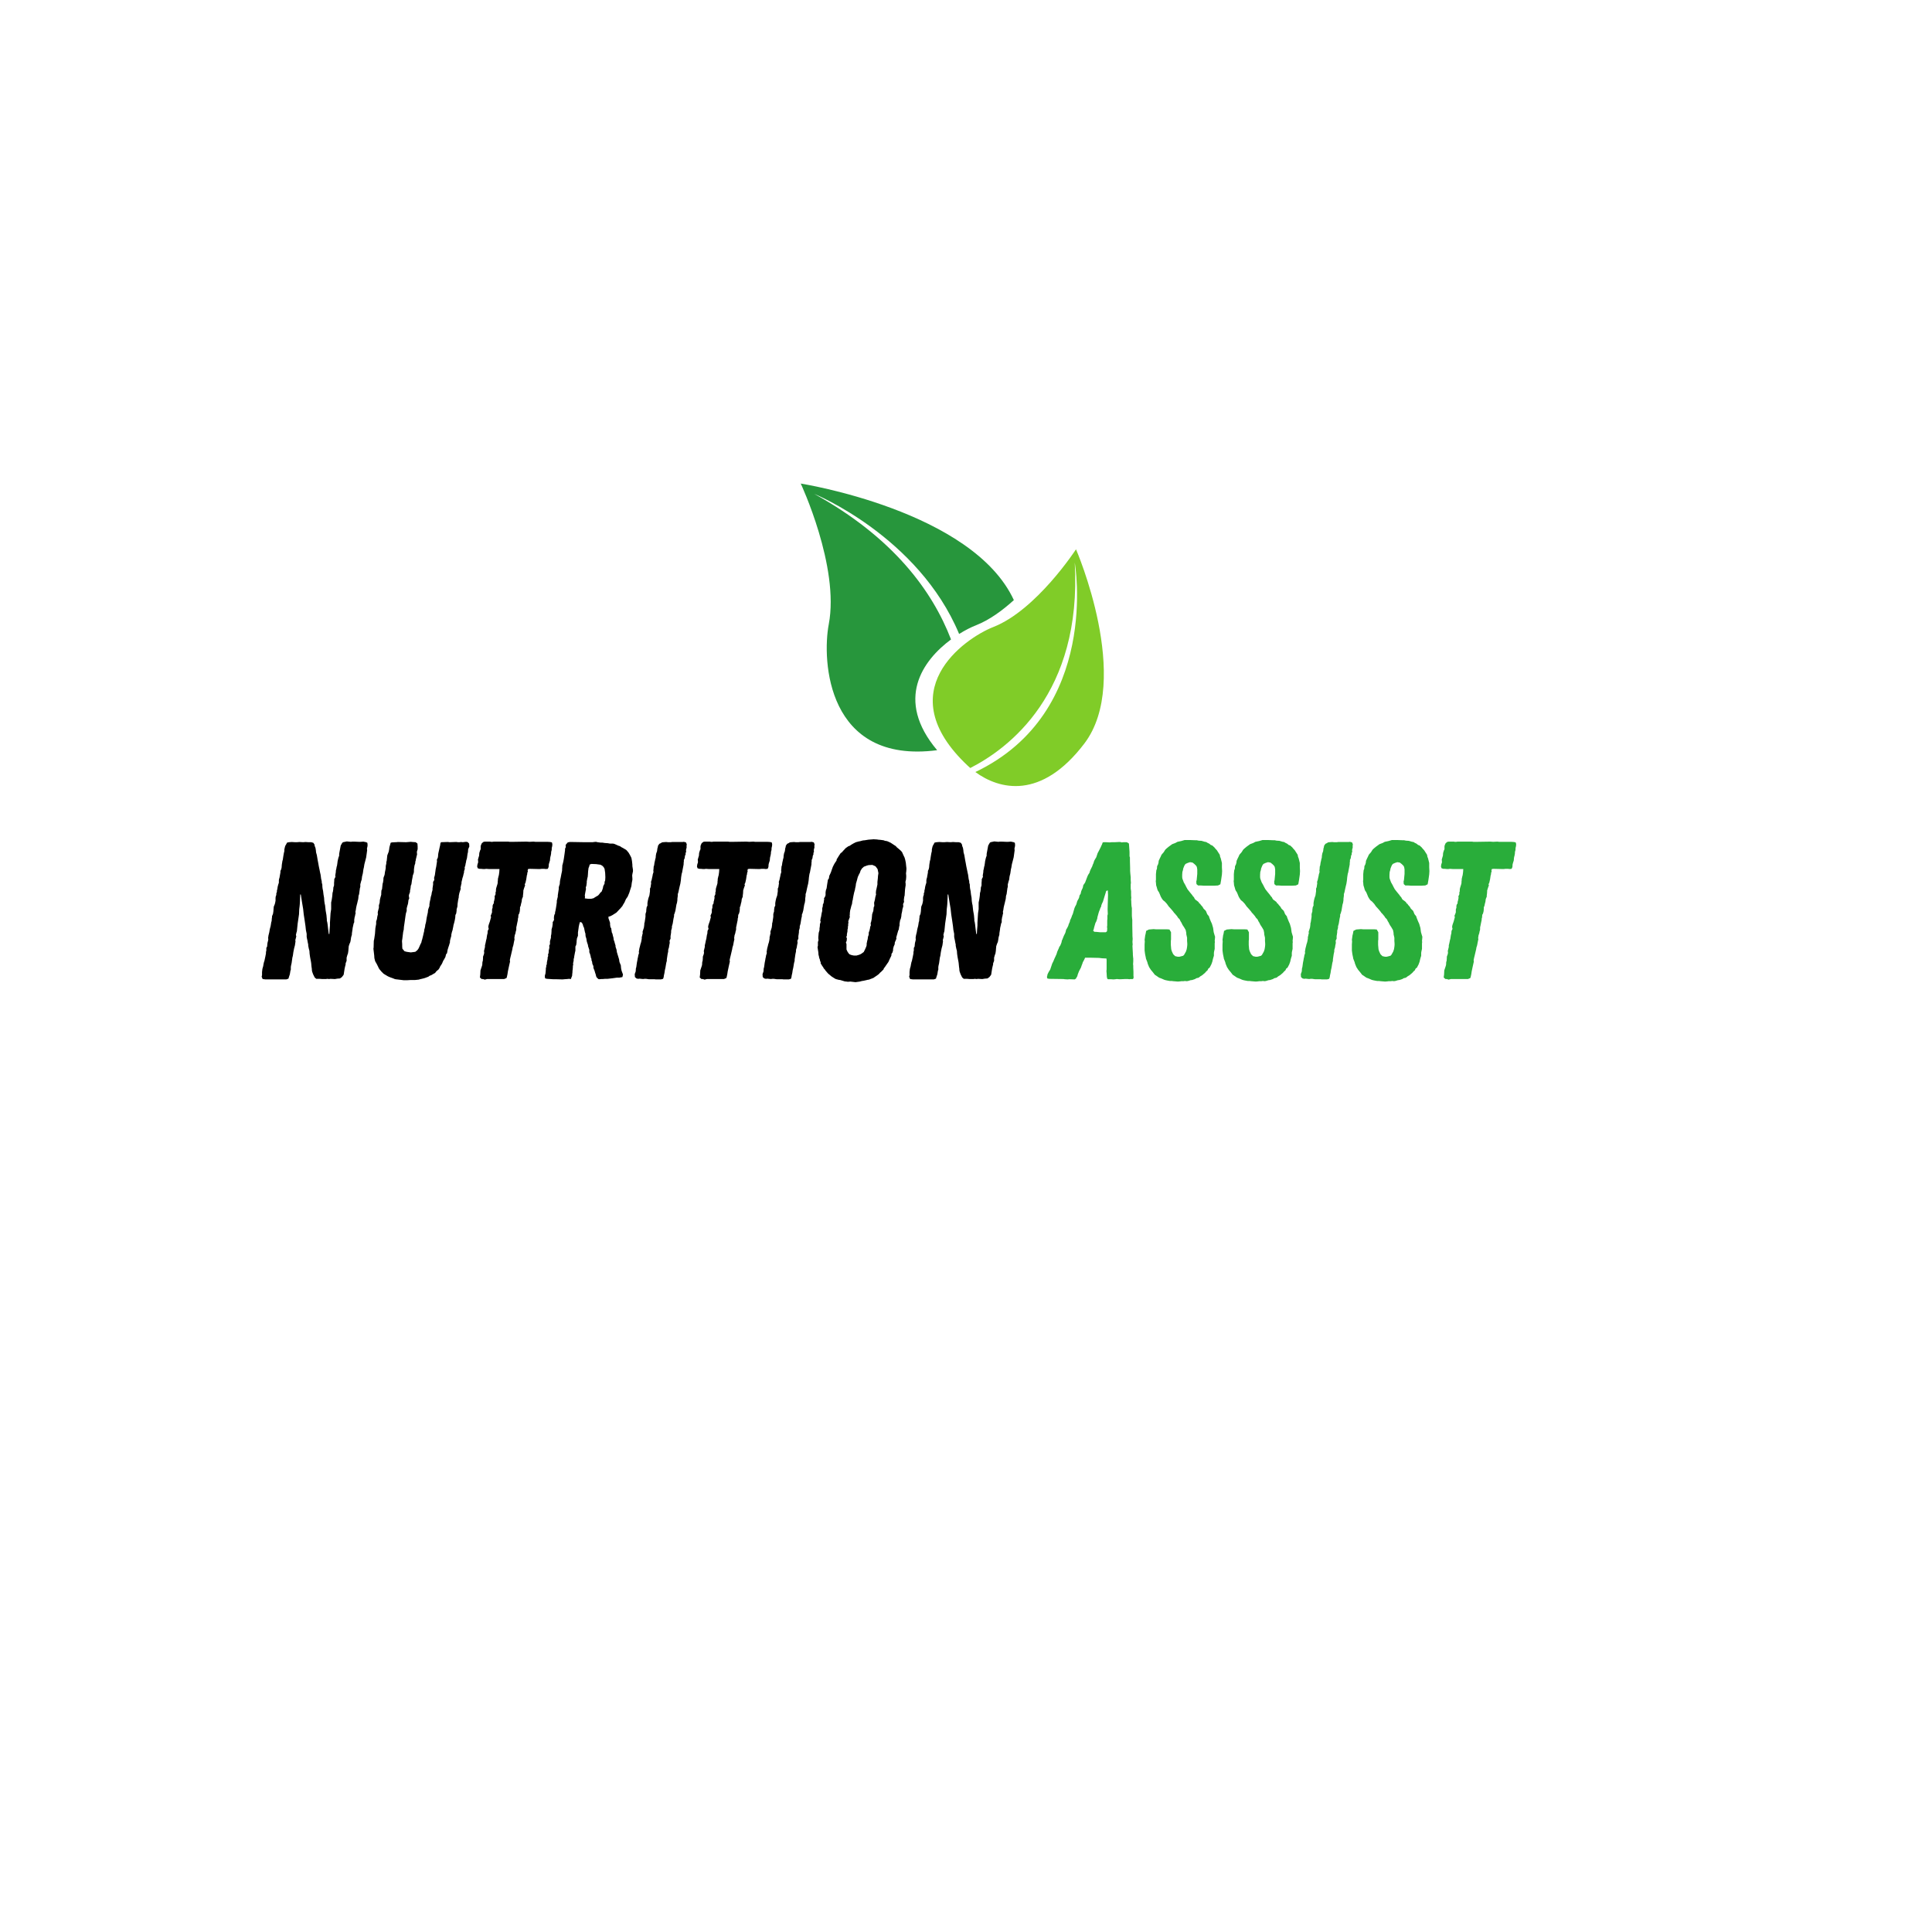 <svg xmlns="http://www.w3.org/2000/svg" xmlns:xlink="http://www.w3.org/1999/xlink" width="500" zoomAndPan="magnify" viewBox="0 0 375 375" height="500" preserveAspectRatio="xMidYMid meet" version="1.0"><defs><g/><clipPath id="e445d5dbcd"><path d="M 155.391 93.852 L 197 93.852 L 197 146 L 155.391 146 Z M 155.391 93.852 " clip-rule="nonzero"/></clipPath></defs><path fill="#80cc28" d="M 210.461 144.332 C 219.859 131.98 208.852 106.617 208.852 106.617 C 208.852 106.617 201.195 118.41 192.801 121.703 C 187.191 123.902 172.496 134.18 187.816 148.605 C 187.98 148.762 188.152 148.918 188.332 149.07 C 195.746 145.289 210.047 134.652 208.609 109.191 C 208.609 109.191 213.719 138.191 189.316 149.852 C 193.934 153.234 202.062 155.363 210.461 144.332 " fill-opacity="1" fill-rule="nonzero"/><g clip-path="url(#e445d5dbcd)"><path fill="#27963c" d="M 184.594 124.117 C 180.973 114.695 173.363 104.309 158.039 95.859 C 158.039 95.859 178.277 104.121 186.164 123.051 C 187.379 122.293 188.516 121.727 189.422 121.375 C 192.016 120.355 194.539 118.523 196.789 116.48 C 188.754 99.09 155.422 93.859 155.422 93.859 C 155.422 93.859 162.988 109.996 160.863 121.164 C 159.531 128.145 160.457 148.398 181.898 145.613 C 173.605 135.777 179.133 128.148 184.594 124.117 " fill-opacity="1" fill-rule="nonzero"/></g><g fill="#000000" fill-opacity="1"><g transform="translate(49.607, 190.03)"><g><path d="M 1.938 0.074 L 5.965 0.074 L 6.383 -0.074 L 6.496 -0.457 L 6.648 -0.91 L 6.762 -1.598 L 6.84 -1.824 L 6.84 -2.316 L 6.879 -2.582 L 6.992 -3.078 L 7.145 -4.18 L 7.219 -4.445 L 7.258 -4.672 L 7.332 -5.207 L 7.484 -5.965 L 7.637 -6.535 L 7.715 -7.066 L 7.75 -7.297 L 7.715 -7.562 L 7.789 -7.828 L 7.902 -8.281 L 7.828 -8.551 L 7.941 -9.043 L 8.016 -9.27 L 8.168 -10.754 L 8.434 -12.578 L 8.473 -13.527 L 8.551 -14.172 L 8.586 -14.59 L 8.625 -15.352 L 8.664 -16.414 L 8.777 -16.414 L 9.004 -14.969 L 9.234 -13.602 L 9.348 -12.539 L 9.535 -11.324 L 9.688 -10.258 L 9.766 -9.535 L 9.918 -8.777 L 9.918 -8.207 L 9.953 -7.98 L 10.07 -7.445 L 10.105 -7.219 L 10.219 -6.688 L 10.219 -6.461 L 10.336 -5.891 L 10.449 -5.473 L 10.488 -4.902 L 10.562 -4.371 L 10.602 -4.141 L 10.754 -3.344 L 10.789 -3.117 L 10.867 -2.316 L 10.906 -2.09 L 10.941 -1.633 L 10.98 -1.445 L 11.172 -0.91 L 11.473 -0.305 L 11.777 -0.039 L 12.426 -0.039 L 12.918 0 L 13.68 0 L 13.906 -0.039 L 14.285 0 L 14.551 -0.039 L 15.273 0 L 15.426 0 L 15.844 -0.074 L 16.375 -0.113 L 16.754 -0.379 L 17.098 -0.836 L 17.289 -2.051 L 17.402 -2.547 L 17.477 -2.812 L 17.477 -3.039 L 17.668 -3.535 L 17.668 -4.141 L 17.82 -4.672 L 17.934 -4.977 L 18.008 -5.473 L 18.047 -5.965 L 18.086 -6.383 L 18.238 -6.84 L 18.391 -7.18 L 18.465 -7.562 L 18.543 -8.094 L 18.695 -8.625 L 18.695 -8.852 L 18.73 -9.082 L 18.77 -9.348 L 18.809 -9.574 L 18.844 -9.918 L 18.922 -10.258 L 19.035 -10.789 L 19.148 -11.02 L 19.148 -11.512 L 19.188 -11.742 L 19.227 -12.008 L 19.301 -12.234 L 19.34 -12.5 L 19.414 -12.727 L 19.379 -13.07 L 19.453 -13.375 L 19.531 -13.906 L 19.645 -14.398 L 19.719 -14.668 L 19.832 -15.16 L 19.91 -15.465 L 19.949 -15.73 L 19.984 -16.148 L 20.098 -16.488 L 20.25 -17.629 L 20.328 -17.895 L 20.328 -18.391 L 20.402 -18.656 L 20.48 -18.961 L 20.594 -19.301 L 20.668 -19.91 L 20.82 -20.516 L 20.934 -21.316 L 21.012 -21.621 L 21.125 -22.305 L 21.238 -22.723 L 21.469 -23.633 L 21.543 -24.164 L 21.656 -25 L 21.621 -25.305 L 21.734 -25.836 L 21.734 -26.141 L 21.695 -26.445 L 21.469 -26.559 L 20.934 -26.672 L 20.402 -26.633 L 20.023 -26.633 L 19.148 -26.672 L 18.77 -26.672 L 18.504 -26.633 L 17.707 -26.711 L 16.984 -26.559 L 16.832 -26.445 L 16.527 -25.914 L 16.375 -25.113 L 16.262 -24.508 L 16.223 -24.277 L 16.223 -23.938 L 16.109 -23.633 L 16.035 -23.367 L 15.918 -22.836 L 15.883 -22.531 L 15.805 -22 L 15.73 -21.77 L 15.691 -21.504 L 15.578 -21.012 L 15.578 -20.785 L 15.465 -20.098 L 15.504 -19.832 L 15.273 -19.379 L 15.273 -19.113 L 15.234 -18.656 L 15.234 -18.199 L 15.086 -17.707 L 15.086 -17.477 L 15.008 -16.945 L 14.934 -16.719 L 14.895 -16.188 L 14.855 -15.883 L 14.816 -15.617 L 14.781 -15.387 L 14.668 -14.855 L 14.668 -13.562 L 14.551 -12.766 L 14.438 -10.941 L 14.438 -10.41 L 14.363 -9.5 L 14.324 -8.738 L 14.211 -8.738 L 14.098 -9.574 L 13.98 -10.602 L 13.906 -11.055 L 13.832 -11.324 L 13.832 -11.59 L 13.754 -12.426 L 13.602 -13.297 L 13.488 -14.324 L 13.414 -14.629 L 13.336 -15.16 L 13.297 -15.77 L 13.184 -16.414 L 13.109 -17.059 L 12.996 -17.629 L 12.957 -18.047 L 12.957 -18.312 L 12.844 -18.73 L 12.844 -18.961 L 12.727 -19.453 L 12.652 -20.023 L 12.613 -20.289 L 12.539 -20.594 L 12.387 -21.352 L 12.273 -21.887 L 12.16 -22.531 L 12.043 -23.141 L 11.891 -24.051 L 11.742 -24.582 L 11.703 -25 L 11.625 -25.457 L 11.473 -25.836 L 11.438 -26.102 L 11.207 -26.445 L 10.789 -26.559 L 10.258 -26.559 L 9.688 -26.598 L 9.234 -26.559 L 8.512 -26.598 L 8.016 -26.559 L 7.676 -26.559 L 7.027 -26.598 L 6.496 -26.559 L 6.117 -26.484 L 5.891 -26.066 L 5.773 -25.875 L 5.699 -25.648 L 5.586 -25.152 L 5.586 -24.848 L 5.473 -24.355 L 5.395 -23.898 L 5.32 -23.406 L 5.281 -23.141 L 5.207 -22.91 L 5.168 -22.645 L 5.129 -22.418 L 5.09 -22.152 L 5.055 -21.656 L 4.977 -21.316 L 4.824 -20.973 L 4.824 -20.707 L 4.637 -19.645 L 4.559 -19.414 L 4.52 -19.148 L 4.52 -18.695 L 4.406 -18.352 L 4.293 -17.934 L 4.219 -17.441 L 4.141 -17.172 L 4.141 -16.906 L 4.027 -16.641 L 4.027 -16.336 L 3.914 -16.035 L 3.875 -15.73 L 3.875 -15.199 L 3.801 -14.816 L 3.723 -14.516 L 3.535 -14.059 L 3.496 -13.68 L 3.457 -13.145 L 3.418 -12.879 L 3.383 -12.652 L 3.191 -12.195 L 3.191 -11.969 L 3.152 -11.742 L 3.117 -11.246 L 3.039 -11.02 L 3 -10.754 L 2.926 -10.297 L 2.812 -9.879 L 2.734 -9.535 L 2.66 -9.082 L 2.508 -8.473 L 2.434 -7.98 L 2.469 -7.715 L 2.434 -7.484 L 2.316 -7.027 L 2.281 -6.762 L 2.242 -6.309 L 2.09 -6.043 L 2.09 -5.547 L 2.016 -5.242 L 2.016 -4.977 L 1.898 -4.371 L 1.824 -4.027 L 1.711 -3.496 L 1.633 -3.305 L 1.52 -2.773 L 1.48 -2.508 L 1.328 -1.977 L 1.254 -1.367 L 1.254 -0.762 L 1.18 -0.457 L 1.367 0 Z M 1.938 0.074 "/></g></g></g><g fill="#000000" fill-opacity="1"><g transform="translate(70.085, 190.03)"><g><path d="M 8.246 0.227 L 9.004 0.227 L 9.574 0.191 L 10.449 0.191 L 11.207 0.113 L 11.438 0.039 L 11.777 -0.039 L 12.234 -0.152 L 12.461 -0.227 L 13.07 -0.457 L 13.262 -0.609 L 13.715 -0.797 L 14.02 -0.988 L 14.363 -1.18 L 14.668 -1.559 L 15.008 -1.824 L 15.234 -2.164 L 15.387 -2.508 L 15.578 -2.773 L 15.73 -3.039 L 15.957 -3.57 L 16.109 -3.801 L 16.375 -4.293 L 16.488 -4.789 L 16.68 -5.016 L 16.793 -5.66 L 16.945 -6.156 L 17.098 -6.609 L 17.172 -6.879 L 17.25 -7.105 L 17.25 -7.371 L 17.324 -7.715 L 17.441 -8.133 L 17.516 -8.398 L 17.516 -8.625 L 17.629 -9.117 L 17.781 -9.574 L 17.781 -9.652 L 17.895 -10.184 L 17.934 -10.449 L 18.086 -10.98 L 18.199 -11.473 L 18.277 -11.93 L 18.312 -12.426 L 18.465 -12.727 L 18.543 -13.262 L 18.543 -13.527 L 18.695 -14.059 L 18.73 -14.59 L 18.809 -15.121 L 18.844 -15.352 L 18.961 -15.883 L 18.961 -16.109 L 19.074 -16.68 L 19.34 -17.516 L 19.301 -17.781 L 19.379 -18.047 L 19.414 -18.277 L 19.492 -18.543 L 19.492 -18.809 L 19.605 -19.262 L 19.68 -19.605 L 19.797 -19.949 L 19.871 -20.289 L 19.984 -20.707 L 19.984 -20.934 L 20.137 -21.391 L 20.098 -21.621 L 20.25 -22.113 L 20.289 -22.379 L 20.367 -22.684 L 20.402 -22.949 L 20.555 -23.48 L 20.594 -23.785 L 20.668 -24.316 L 20.746 -24.621 L 20.785 -25.191 L 21.012 -25.723 L 20.973 -26.293 L 20.668 -26.598 L 20.367 -26.633 L 20.023 -26.598 L 19.758 -26.559 L 19.379 -26.598 L 19.113 -26.559 L 18.809 -26.559 L 18.543 -26.598 L 18.277 -26.598 L 17.172 -26.559 L 16.906 -26.598 L 16.641 -26.598 L 15.504 -26.559 L 15.387 -26.293 L 15.352 -25.988 L 15.234 -25.496 L 15.121 -24.961 L 15.008 -24.469 L 14.969 -24.242 L 14.934 -23.785 L 14.895 -23.559 L 14.703 -23.141 L 14.742 -22.871 L 14.668 -22.379 L 14.59 -21.848 L 14.477 -21.316 L 14.438 -21.012 L 14.363 -20.48 L 14.324 -20.176 L 14.172 -19.645 L 14.211 -19.227 L 13.98 -18.844 L 13.98 -18.312 L 13.945 -18.125 L 13.867 -17.59 L 13.867 -17.289 L 13.715 -16.754 L 13.68 -16.453 L 13.527 -15.918 L 13.449 -15.465 L 13.336 -14.969 L 13.262 -14.477 L 13.262 -14.172 L 13.07 -13.641 L 12.996 -13.375 L 12.957 -12.918 L 12.805 -12.234 L 12.727 -11.855 L 12.652 -11.359 L 12.613 -11.094 L 12.539 -10.789 L 12.461 -10.523 L 12.426 -10.184 L 12.348 -9.84 L 12.273 -9.613 L 12.234 -9.234 L 12.16 -8.969 L 12.043 -8.434 L 11.855 -7.676 L 11.777 -7.445 L 11.703 -7.105 L 11.512 -6.727 L 11.246 -6.117 L 11.133 -5.891 L 10.906 -5.586 L 10.523 -5.281 L 9.652 -5.168 L 8.852 -5.281 L 8.434 -5.395 L 8.016 -5.891 L 7.98 -6.344 L 7.98 -6.762 L 7.941 -7.371 L 7.98 -7.637 L 8.016 -7.863 L 8.055 -8.207 L 8.168 -9.117 L 8.281 -9.613 L 8.32 -10.145 L 8.434 -10.906 L 8.625 -12.273 L 8.699 -12.727 L 8.852 -13.223 L 8.852 -13.715 L 8.969 -14.172 L 9.043 -14.398 L 9.117 -14.668 L 9.156 -14.969 L 9.195 -15.312 L 9.348 -15.652 L 9.27 -16.148 L 9.309 -16.375 L 9.5 -16.906 L 9.5 -17.172 L 9.574 -17.477 L 9.613 -17.742 L 9.652 -18.125 L 9.766 -18.391 L 9.801 -18.617 L 9.879 -19.188 L 9.992 -19.758 L 10.031 -20.062 L 10.219 -20.594 L 10.258 -20.859 L 10.258 -21.238 L 10.297 -21.543 L 10.371 -22.035 L 10.523 -22.492 L 10.523 -22.758 L 10.602 -22.988 L 10.637 -23.254 L 10.715 -23.559 L 10.789 -23.898 L 10.867 -24.164 L 10.828 -24.695 L 10.906 -24.961 L 10.98 -25.191 L 10.98 -25.723 L 10.941 -26.293 L 10.602 -26.559 L 9.992 -26.598 L 9.652 -26.633 L 8.738 -26.559 L 7.145 -26.598 L 6.801 -26.559 L 6.609 -26.559 L 5.965 -26.52 L 5.738 -26.445 L 5.66 -26.141 L 5.508 -25.609 L 5.434 -25.078 L 5.355 -24.695 L 5.281 -24.508 L 5.09 -24.012 L 4.977 -22.949 L 4.902 -22.723 L 4.902 -22.453 L 4.789 -21.922 L 4.789 -21.621 L 4.75 -21.316 L 4.637 -20.785 L 4.598 -20.48 L 4.559 -20.215 L 4.371 -19.719 L 4.332 -19.492 L 4.332 -19.227 L 4.254 -18.73 L 4.18 -18.504 L 4.066 -17.441 L 3.953 -17.211 L 3.914 -16.68 L 3.914 -16.375 L 3.762 -15.844 L 3.648 -15.352 L 3.609 -14.816 L 3.457 -14.324 L 3.457 -13.832 L 3.383 -13.562 L 3.266 -13.109 L 3.23 -12.844 L 3.266 -12.578 L 3.152 -12.121 L 3.117 -11.891 L 3.078 -11.625 L 2.926 -11.172 L 2.926 -10.676 L 2.852 -10.297 L 2.773 -9.84 L 2.734 -9.27 L 2.699 -8.777 L 2.547 -7.75 L 2.469 -7.41 L 2.434 -6.117 L 2.395 -5.891 L 2.547 -4.598 L 2.582 -4.066 L 2.734 -3.457 L 3.039 -2.926 L 3.344 -2.316 L 3.383 -2.203 L 3.57 -1.898 L 3.762 -1.672 L 3.988 -1.406 L 4.371 -1.027 L 5.129 -0.57 L 5.355 -0.457 L 5.625 -0.344 L 6.27 -0.113 L 6.422 -0.039 L 6.688 0.039 Z M 8.246 0.227 "/></g></g></g><g fill="#000000" fill-opacity="1"><g transform="translate(89.385, 190.03)"><g><path d="M 4.711 0.113 L 5.168 0 L 8.473 0 L 8.93 -0.191 L 9.004 -0.418 L 9.117 -0.949 L 9.195 -1.48 L 9.422 -2.547 L 9.613 -3.383 L 9.574 -3.684 L 9.688 -4.219 L 9.766 -4.52 L 9.953 -5.32 L 10.07 -5.812 L 10.105 -6.078 L 10.258 -6.574 L 10.371 -7.18 L 10.488 -7.715 L 10.449 -7.98 L 10.488 -8.207 L 10.523 -8.473 L 10.676 -8.93 L 10.715 -9.195 L 10.789 -9.422 L 10.828 -9.652 L 10.828 -10.031 L 10.906 -10.371 L 11.02 -10.941 L 11.133 -11.473 L 11.133 -11.703 L 11.207 -11.93 L 11.246 -12.461 L 11.398 -12.727 L 11.512 -13.184 L 11.551 -13.68 L 11.551 -13.945 L 11.664 -14.172 L 11.777 -14.703 L 11.855 -14.969 L 11.93 -15.539 L 12.121 -15.996 L 12.121 -16.262 L 12.16 -16.488 L 12.195 -16.945 L 12.195 -17.172 L 12.348 -17.668 L 12.539 -18.199 L 12.461 -18.391 L 12.613 -18.695 L 12.766 -19.379 L 12.805 -19.645 L 12.879 -20.137 L 12.957 -20.367 L 12.957 -20.594 L 13.07 -20.859 L 13.031 -21.086 L 13.109 -21.352 L 13.449 -21.391 L 15.047 -21.352 L 15.426 -21.352 L 15.77 -21.391 L 16.223 -21.391 L 16.566 -21.352 L 16.945 -21.391 L 17.098 -21.734 L 17.137 -22.266 L 17.211 -22.531 L 17.363 -23.023 L 17.402 -23.48 L 17.441 -23.707 L 17.516 -23.977 L 17.59 -24.43 L 17.59 -24.66 L 17.668 -24.926 L 17.707 -25.152 L 17.707 -25.418 L 17.781 -25.723 L 17.82 -25.988 L 17.82 -26.215 L 17.742 -26.52 L 17.402 -26.598 L 16.871 -26.633 L 14.516 -26.633 L 14.172 -26.672 L 13.375 -26.633 L 12.805 -26.672 L 10.371 -26.633 L 9.535 -26.633 L 9.27 -26.672 L 6.461 -26.672 L 6.191 -26.633 L 5.926 -26.633 L 5.738 -26.672 L 4.75 -26.672 L 4.484 -26.633 L 4.141 -26.367 L 3.953 -25.949 L 3.914 -25.723 L 3.914 -25.191 L 3.801 -24.961 L 3.648 -24.469 L 3.609 -23.938 L 3.535 -23.707 L 3.383 -23.176 L 3.418 -22.91 L 3.418 -22.605 L 3.305 -22.305 L 3.23 -21.848 L 3.344 -21.504 L 3.684 -21.391 L 3.988 -21.391 L 4.371 -21.352 L 4.711 -21.352 L 4.977 -21.391 L 5.508 -21.352 L 7.562 -21.352 L 7.523 -20.746 L 7.445 -20.176 L 7.371 -19.91 L 7.258 -19.414 L 7.258 -19.188 L 7.219 -18.922 L 7.219 -18.695 L 7.18 -18.465 L 6.992 -17.859 L 6.914 -17.59 L 6.879 -17.324 L 6.879 -17.023 L 6.801 -16.832 L 6.801 -16.453 L 6.609 -16.035 L 6.648 -15.77 L 6.535 -15.199 L 6.461 -14.969 L 6.461 -14.703 L 6.309 -14.477 L 6.23 -14.211 L 6.23 -13.867 L 6.117 -13.488 L 6.117 -12.957 L 6.043 -12.727 L 5.852 -12.273 L 5.926 -12.008 L 5.852 -11.742 L 5.699 -11.172 L 5.508 -10.637 L 5.434 -10.371 L 5.395 -10.105 L 5.473 -9.727 L 5.281 -9.348 L 5.242 -8.816 L 5.168 -8.586 L 5.09 -8.094 L 5.055 -7.828 L 4.977 -7.562 L 4.863 -6.992 L 4.75 -6.535 L 4.75 -6.23 L 4.559 -5.434 L 4.598 -5.129 L 4.559 -4.863 L 4.371 -4.332 L 4.371 -4.066 L 4.332 -3.535 L 4.254 -3.305 L 4.219 -2.734 L 4.141 -2.469 L 3.875 -1.672 L 3.836 -0.875 L 3.762 -0.305 L 4.102 0 L 4.371 0 Z M 4.711 0.113 "/></g></g></g><g fill="#000000" fill-opacity="1"><g transform="translate(104.202, 190.03)"><g><path d="M 5.016 0.074 L 5.32 0.039 L 5.891 0 L 6.23 -0.039 L 6.609 0 L 6.727 -0.344 L 6.84 -0.609 L 6.879 -1.062 L 6.914 -1.328 L 6.914 -1.559 L 6.953 -1.824 L 6.992 -2.316 L 6.992 -2.547 L 7.066 -2.812 L 7.027 -3.039 L 7.145 -3.57 L 7.145 -3.875 L 7.219 -4.102 L 7.258 -4.406 L 7.41 -5.207 L 7.484 -5.508 L 7.484 -6.309 L 7.637 -6.609 L 7.715 -7.145 L 7.715 -7.371 L 7.789 -7.902 L 7.98 -8.398 L 7.98 -9.043 L 8.094 -9.84 L 8.133 -10.145 L 8.246 -10.676 L 8.32 -10.906 L 8.359 -11.055 L 8.625 -11.02 L 8.777 -10.867 L 8.93 -10.562 L 9.004 -10.258 L 9.156 -9.953 L 9.234 -9.574 L 9.348 -9.043 L 9.422 -8.852 L 9.461 -8.32 L 9.613 -7.828 L 9.688 -7.332 L 9.766 -7.066 L 9.918 -6.609 L 9.953 -6.344 L 10.184 -5.66 L 10.184 -5.207 L 10.336 -4.824 L 10.449 -4.406 L 10.488 -4.141 L 10.602 -3.914 L 10.602 -3.648 L 10.715 -3.383 L 10.789 -2.887 L 10.867 -2.773 L 10.98 -2.469 L 10.98 -2.164 L 11.207 -1.598 L 11.324 -1.18 L 11.398 -0.988 L 11.512 -0.531 L 11.59 -0.344 L 11.93 0 L 12.16 0.039 L 12.5 0 L 12.805 0 L 13.223 -0.039 L 13.715 -0.039 L 14.703 -0.152 L 15.504 -0.266 L 15.996 -0.266 L 16.414 -0.344 L 16.605 -0.379 L 16.719 -0.875 L 16.453 -1.598 L 16.375 -1.938 L 16.336 -2.203 L 16.301 -2.66 L 16.035 -3.305 L 15.957 -3.836 L 15.539 -5.207 L 15.465 -5.699 L 15.273 -6.27 L 15.273 -6.496 L 15.121 -6.992 L 15.047 -7.297 L 14.934 -7.562 L 14.855 -8.094 L 14.781 -8.32 L 14.668 -8.816 L 14.551 -9.043 L 14.477 -9.535 L 14.438 -9.84 L 14.285 -10.07 L 14.211 -10.562 L 14.211 -10.906 L 14.02 -11.473 L 13.906 -11.777 L 13.906 -12.121 L 14.172 -12.16 L 14.703 -12.426 L 15.465 -12.918 L 15.996 -13.488 L 16.188 -13.68 L 16.605 -14.172 L 16.719 -14.398 L 17.023 -14.895 L 17.172 -15.234 L 17.289 -15.504 L 17.629 -15.996 L 17.82 -16.453 L 17.934 -16.719 L 18.008 -16.945 L 18.086 -17.211 L 18.238 -17.668 L 18.352 -18.047 L 18.426 -18.656 L 18.543 -19.262 L 18.543 -19.531 L 18.504 -20.098 L 18.543 -20.367 L 18.656 -20.898 L 18.656 -21.203 L 18.543 -21.922 L 18.543 -22.188 L 18.465 -22.91 L 18.352 -23.52 L 18.086 -24.051 L 17.82 -24.508 L 17.668 -24.695 L 17.477 -24.926 L 17.324 -25.078 L 16.871 -25.344 L 16.68 -25.457 L 16.453 -25.57 L 16.109 -25.797 L 15.844 -25.875 L 15.504 -26.027 L 15.086 -26.215 L 14.781 -26.293 L 14.172 -26.293 L 13.754 -26.367 L 13.184 -26.406 L 12.691 -26.484 L 12.348 -26.484 L 11.777 -26.559 L 11.473 -26.633 L 11.094 -26.598 L 10.828 -26.559 L 9.195 -26.559 L 6.914 -26.598 L 6.383 -26.598 L 6.004 -26.52 L 5.738 -26.215 L 5.586 -26.027 L 5.625 -25.609 L 5.473 -25.305 L 5.473 -25 L 5.434 -24.734 L 5.395 -24.43 L 5.242 -23.367 L 5.129 -22.758 L 5.016 -22.305 L 4.938 -22.035 L 4.938 -21.809 L 4.902 -21.316 L 4.902 -21.086 L 4.863 -20.859 L 4.75 -20.328 L 4.637 -19.719 L 4.52 -19.188 L 4.484 -18.961 L 4.445 -18.426 L 4.293 -17.973 L 4.254 -17.742 L 4.254 -17.477 L 4.219 -17.25 L 4.141 -16.754 L 4.102 -16.488 L 4.066 -16.262 L 4.066 -15.996 L 3.875 -15.199 L 3.875 -14.895 L 3.801 -14.363 L 3.723 -13.867 L 3.684 -13.641 L 3.609 -13.223 L 3.535 -12.957 L 3.535 -12.727 L 3.418 -12.5 L 3.344 -12.234 L 3.305 -11.777 L 3.344 -11.551 L 3.266 -11.324 L 3.078 -11.055 L 3.078 -10.715 L 3.039 -10.41 L 3 -10.145 L 2.852 -9.613 L 2.852 -9.309 L 2.812 -8.738 L 2.734 -8.359 L 2.734 -8.016 L 2.547 -7.332 L 2.547 -6.762 L 2.395 -6.461 L 2.434 -6.156 L 2.395 -5.891 L 2.316 -5.586 L 2.281 -5.055 L 2.164 -4.75 L 2.203 -4.484 L 2.09 -4.18 L 2.09 -3.914 L 1.977 -3.383 L 1.938 -3.117 L 1.938 -2.887 L 1.824 -2.621 L 1.824 -2.355 L 1.746 -2.129 L 1.746 -1.863 L 1.711 -1.445 L 1.672 -1.062 L 1.559 -0.684 L 1.559 -0.344 L 1.633 -0.113 L 1.977 -0.039 L 3.152 0.039 L 3.648 0.039 Z M 9.953 -15.578 L 9.309 -15.652 L 9.348 -15.957 L 9.309 -16.223 L 9.348 -16.488 L 9.461 -17.098 L 9.535 -17.441 L 9.5 -17.781 L 9.613 -18.125 L 9.688 -18.695 L 9.688 -18.961 L 9.801 -19.566 L 9.879 -19.871 L 9.918 -20.367 L 9.953 -20.934 L 10.031 -21.543 L 10.145 -21.809 L 10.258 -22.227 L 10.602 -22.34 L 11.512 -22.305 L 12.348 -22.188 L 12.691 -22 L 12.957 -21.734 L 13.145 -21.391 L 13.262 -20.594 L 13.297 -19.758 L 13.262 -19.148 L 13.145 -18.844 L 13.145 -18.543 L 12.879 -18.008 L 12.844 -17.781 L 12.766 -17.477 L 12.578 -16.984 L 12.309 -16.754 L 12.16 -16.527 L 11.891 -16.223 L 11.625 -16.07 L 11.246 -15.844 L 11.02 -15.691 L 10.562 -15.578 Z M 9.953 -15.578 "/></g></g></g><g fill="#000000" fill-opacity="1"><g transform="translate(122.058, 190.03)"><g><path d="M 5.242 0.074 L 6.23 0.074 L 6.648 -0.039 L 6.762 -0.379 L 6.801 -0.684 L 6.914 -1.18 L 6.992 -1.711 L 7.105 -2.203 L 7.258 -3.117 L 7.371 -3.535 L 7.371 -3.801 L 7.445 -4.293 L 7.523 -4.824 L 7.637 -5.355 L 7.637 -5.66 L 7.789 -6.156 L 7.828 -6.461 L 7.941 -7.027 L 7.902 -7.445 L 8.094 -7.828 L 8.094 -8.359 L 8.133 -8.551 L 8.207 -9.082 L 8.207 -9.383 L 8.359 -9.918 L 8.359 -10.219 L 8.512 -10.754 L 8.586 -11.207 L 8.664 -11.703 L 8.777 -12.195 L 8.777 -12.5 L 8.891 -12.766 L 9.043 -13.297 L 9.234 -14.438 L 9.348 -14.816 L 9.422 -15.312 L 9.422 -15.578 L 9.461 -15.883 L 9.5 -16.148 L 9.5 -16.488 L 9.613 -16.832 L 9.727 -17.363 L 9.766 -17.555 L 9.879 -18.047 L 9.992 -18.504 L 10.07 -18.996 L 10.105 -19.262 L 10.145 -19.719 L 10.184 -19.984 L 10.258 -20.441 L 10.336 -20.668 L 10.41 -21.086 L 10.602 -22.074 L 10.637 -22.305 L 10.637 -22.57 L 10.676 -22.797 L 10.676 -23.102 L 10.828 -23.441 L 10.906 -23.977 L 11.02 -24.164 L 11.02 -24.508 L 11.133 -24.66 L 11.094 -24.887 L 11.133 -25.305 L 11.207 -25.418 L 11.207 -25.914 L 11.246 -26.141 L 11.094 -26.52 L 10.676 -26.633 L 10.41 -26.598 L 8.398 -26.598 L 8.133 -26.559 L 7.598 -26.559 L 7.258 -26.598 L 6.688 -26.559 L 6.422 -26.52 L 6.191 -26.367 L 5.926 -26.254 L 5.66 -25.875 L 5.625 -25.609 L 5.547 -25.379 L 5.473 -24.812 L 5.32 -24.395 L 5.242 -23.977 L 5.207 -23.52 L 5.129 -23.289 L 5.09 -23.062 L 4.977 -22.57 L 4.902 -22.035 L 4.824 -21.848 L 4.789 -21.352 L 4.75 -21.051 L 4.789 -20.785 L 4.637 -20.289 L 4.598 -20.023 L 4.484 -19.531 L 4.445 -19.301 L 4.293 -18.844 L 4.332 -18.578 L 4.293 -18.352 L 4.219 -17.82 L 4.102 -17.555 L 4.102 -17.023 L 3.988 -16.223 L 3.801 -15.691 L 3.684 -15.199 L 3.609 -14.742 L 3.609 -14.25 L 3.457 -13.945 L 3.383 -13.414 L 3.383 -13.145 L 3.23 -12.613 L 3.23 -12.082 L 3.152 -11.551 L 3.117 -11.324 L 3.078 -11.055 L 3 -10.789 L 3 -10.562 L 2.926 -9.992 L 2.66 -9.156 L 2.699 -8.891 L 2.621 -8.625 L 2.582 -8.398 L 2.508 -8.133 L 2.508 -7.863 L 2.434 -7.41 L 2.355 -7.066 L 2.242 -6.727 L 2.164 -6.383 L 2.051 -5.965 L 1.938 -5.281 L 1.977 -5.055 L 1.824 -4.559 L 1.785 -4.293 L 1.711 -3.988 L 1.672 -3.723 L 1.559 -3.152 L 1.52 -2.852 L 1.445 -2.316 L 1.367 -2.051 L 1.328 -1.48 L 1.141 -0.949 L 1.18 -0.379 L 1.48 -0.113 L 1.785 -0.039 L 2.09 -0.074 L 2.355 -0.039 L 2.773 0 L 3.039 -0.039 L 3.344 -0.039 L 3.875 0.039 L 4.977 0.039 Z M 5.242 0.074 "/></g></g></g><g fill="#000000" fill-opacity="1"><g transform="translate(132.05, 190.03)"><g><path d="M 4.711 0.113 L 5.168 0 L 8.473 0 L 8.93 -0.191 L 9.004 -0.418 L 9.117 -0.949 L 9.195 -1.48 L 9.422 -2.547 L 9.613 -3.383 L 9.574 -3.684 L 9.688 -4.219 L 9.766 -4.52 L 9.953 -5.32 L 10.07 -5.812 L 10.105 -6.078 L 10.258 -6.574 L 10.371 -7.18 L 10.488 -7.715 L 10.449 -7.98 L 10.488 -8.207 L 10.523 -8.473 L 10.676 -8.93 L 10.715 -9.195 L 10.789 -9.422 L 10.828 -9.652 L 10.828 -10.031 L 10.906 -10.371 L 11.02 -10.941 L 11.133 -11.473 L 11.133 -11.703 L 11.207 -11.93 L 11.246 -12.461 L 11.398 -12.727 L 11.512 -13.184 L 11.551 -13.68 L 11.551 -13.945 L 11.664 -14.172 L 11.777 -14.703 L 11.855 -14.969 L 11.93 -15.539 L 12.121 -15.996 L 12.121 -16.262 L 12.16 -16.488 L 12.195 -16.945 L 12.195 -17.172 L 12.348 -17.668 L 12.539 -18.199 L 12.461 -18.391 L 12.613 -18.695 L 12.766 -19.379 L 12.805 -19.645 L 12.879 -20.137 L 12.957 -20.367 L 12.957 -20.594 L 13.07 -20.859 L 13.031 -21.086 L 13.109 -21.352 L 13.449 -21.391 L 15.047 -21.352 L 15.426 -21.352 L 15.77 -21.391 L 16.223 -21.391 L 16.566 -21.352 L 16.945 -21.391 L 17.098 -21.734 L 17.137 -22.266 L 17.211 -22.531 L 17.363 -23.023 L 17.402 -23.48 L 17.441 -23.707 L 17.516 -23.977 L 17.59 -24.43 L 17.59 -24.66 L 17.668 -24.926 L 17.707 -25.152 L 17.707 -25.418 L 17.781 -25.723 L 17.82 -25.988 L 17.82 -26.215 L 17.742 -26.52 L 17.402 -26.598 L 16.871 -26.633 L 14.516 -26.633 L 14.172 -26.672 L 13.375 -26.633 L 12.805 -26.672 L 10.371 -26.633 L 9.535 -26.633 L 9.27 -26.672 L 6.461 -26.672 L 6.191 -26.633 L 5.926 -26.633 L 5.738 -26.672 L 4.75 -26.672 L 4.484 -26.633 L 4.141 -26.367 L 3.953 -25.949 L 3.914 -25.723 L 3.914 -25.191 L 3.801 -24.961 L 3.648 -24.469 L 3.609 -23.938 L 3.535 -23.707 L 3.383 -23.176 L 3.418 -22.91 L 3.418 -22.605 L 3.305 -22.305 L 3.23 -21.848 L 3.344 -21.504 L 3.684 -21.391 L 3.988 -21.391 L 4.371 -21.352 L 4.711 -21.352 L 4.977 -21.391 L 5.508 -21.352 L 7.562 -21.352 L 7.523 -20.746 L 7.445 -20.176 L 7.371 -19.91 L 7.258 -19.414 L 7.258 -19.188 L 7.219 -18.922 L 7.219 -18.695 L 7.18 -18.465 L 6.992 -17.859 L 6.914 -17.59 L 6.879 -17.324 L 6.879 -17.023 L 6.801 -16.832 L 6.801 -16.453 L 6.609 -16.035 L 6.648 -15.77 L 6.535 -15.199 L 6.461 -14.969 L 6.461 -14.703 L 6.309 -14.477 L 6.23 -14.211 L 6.23 -13.867 L 6.117 -13.488 L 6.117 -12.957 L 6.043 -12.727 L 5.852 -12.273 L 5.926 -12.008 L 5.852 -11.742 L 5.699 -11.172 L 5.508 -10.637 L 5.434 -10.371 L 5.395 -10.105 L 5.473 -9.727 L 5.281 -9.348 L 5.242 -8.816 L 5.168 -8.586 L 5.09 -8.094 L 5.055 -7.828 L 4.977 -7.562 L 4.863 -6.992 L 4.75 -6.535 L 4.75 -6.23 L 4.559 -5.434 L 4.598 -5.129 L 4.559 -4.863 L 4.371 -4.332 L 4.371 -4.066 L 4.332 -3.535 L 4.254 -3.305 L 4.219 -2.734 L 4.141 -2.469 L 3.875 -1.672 L 3.836 -0.875 L 3.762 -0.305 L 4.102 0 L 4.371 0 Z M 4.711 0.113 "/></g></g></g><g fill="#000000" fill-opacity="1"><g transform="translate(146.867, 190.03)"><g><path d="M 5.242 0.074 L 6.23 0.074 L 6.648 -0.039 L 6.762 -0.379 L 6.801 -0.684 L 6.914 -1.18 L 6.992 -1.711 L 7.105 -2.203 L 7.258 -3.117 L 7.371 -3.535 L 7.371 -3.801 L 7.445 -4.293 L 7.523 -4.824 L 7.637 -5.355 L 7.637 -5.66 L 7.789 -6.156 L 7.828 -6.461 L 7.941 -7.027 L 7.902 -7.445 L 8.094 -7.828 L 8.094 -8.359 L 8.133 -8.551 L 8.207 -9.082 L 8.207 -9.383 L 8.359 -9.918 L 8.359 -10.219 L 8.512 -10.754 L 8.586 -11.207 L 8.664 -11.703 L 8.777 -12.195 L 8.777 -12.5 L 8.891 -12.766 L 9.043 -13.297 L 9.234 -14.438 L 9.348 -14.816 L 9.422 -15.312 L 9.422 -15.578 L 9.461 -15.883 L 9.5 -16.148 L 9.5 -16.488 L 9.613 -16.832 L 9.727 -17.363 L 9.766 -17.555 L 9.879 -18.047 L 9.992 -18.504 L 10.07 -18.996 L 10.105 -19.262 L 10.145 -19.719 L 10.184 -19.984 L 10.258 -20.441 L 10.336 -20.668 L 10.41 -21.086 L 10.602 -22.074 L 10.637 -22.305 L 10.637 -22.57 L 10.676 -22.797 L 10.676 -23.102 L 10.828 -23.441 L 10.906 -23.977 L 11.02 -24.164 L 11.02 -24.508 L 11.133 -24.66 L 11.094 -24.887 L 11.133 -25.305 L 11.207 -25.418 L 11.207 -25.914 L 11.246 -26.141 L 11.094 -26.52 L 10.676 -26.633 L 10.41 -26.598 L 8.398 -26.598 L 8.133 -26.559 L 7.598 -26.559 L 7.258 -26.598 L 6.688 -26.559 L 6.422 -26.52 L 6.191 -26.367 L 5.926 -26.254 L 5.66 -25.875 L 5.625 -25.609 L 5.547 -25.379 L 5.473 -24.812 L 5.32 -24.395 L 5.242 -23.977 L 5.207 -23.52 L 5.129 -23.289 L 5.09 -23.062 L 4.977 -22.57 L 4.902 -22.035 L 4.824 -21.848 L 4.789 -21.352 L 4.75 -21.051 L 4.789 -20.785 L 4.637 -20.289 L 4.598 -20.023 L 4.484 -19.531 L 4.445 -19.301 L 4.293 -18.844 L 4.332 -18.578 L 4.293 -18.352 L 4.219 -17.82 L 4.102 -17.555 L 4.102 -17.023 L 3.988 -16.223 L 3.801 -15.691 L 3.684 -15.199 L 3.609 -14.742 L 3.609 -14.25 L 3.457 -13.945 L 3.383 -13.414 L 3.383 -13.145 L 3.23 -12.613 L 3.23 -12.082 L 3.152 -11.551 L 3.117 -11.324 L 3.078 -11.055 L 3 -10.789 L 3 -10.562 L 2.926 -9.992 L 2.66 -9.156 L 2.699 -8.891 L 2.621 -8.625 L 2.582 -8.398 L 2.508 -8.133 L 2.508 -7.863 L 2.434 -7.41 L 2.355 -7.066 L 2.242 -6.727 L 2.164 -6.383 L 2.051 -5.965 L 1.938 -5.281 L 1.977 -5.055 L 1.824 -4.559 L 1.785 -4.293 L 1.711 -3.988 L 1.672 -3.723 L 1.559 -3.152 L 1.52 -2.852 L 1.445 -2.316 L 1.367 -2.051 L 1.328 -1.48 L 1.141 -0.949 L 1.18 -0.379 L 1.48 -0.113 L 1.785 -0.039 L 2.09 -0.074 L 2.355 -0.039 L 2.773 0 L 3.039 -0.039 L 3.344 -0.039 L 3.875 0.039 L 4.977 0.039 Z M 5.242 0.074 "/></g></g></g><g fill="#000000" fill-opacity="1"><g transform="translate(156.859, 190.03)"><g><path d="M 9.195 0.609 L 10.031 0.492 L 10.449 0.379 L 10.715 0.344 L 11.246 0.227 L 11.551 0.152 L 11.816 0.113 L 12.691 -0.227 L 12.844 -0.344 L 13.297 -0.645 L 13.754 -0.988 L 13.945 -1.215 L 14.172 -1.406 L 14.629 -1.863 L 14.703 -2.09 L 14.895 -2.316 L 15.047 -2.547 L 15.387 -3.039 L 15.578 -3.305 L 15.883 -3.988 L 16.148 -4.52 L 16.188 -4.902 L 16.375 -5.168 L 16.488 -5.586 L 16.488 -5.852 L 16.605 -6.309 L 16.793 -6.727 L 16.832 -7.145 L 16.945 -7.371 L 17.137 -7.828 L 17.098 -8.055 L 17.477 -9.383 L 17.59 -9.613 L 17.668 -10.145 L 17.742 -10.41 L 17.742 -10.754 L 17.859 -11.438 L 17.973 -11.664 L 18.086 -12.16 L 18.125 -12.613 L 18.238 -13.109 L 18.312 -13.602 L 18.465 -14.098 L 18.426 -14.551 L 18.617 -14.969 L 18.578 -15.352 L 18.656 -15.957 L 18.73 -16.223 L 18.77 -16.832 L 18.809 -17.402 L 18.883 -17.934 L 18.922 -18.16 L 18.922 -18.543 L 18.883 -18.809 L 18.922 -19.035 L 18.996 -19.301 L 19.035 -19.797 L 19.035 -20.062 L 18.996 -20.555 L 19.035 -20.785 L 19.074 -21.277 L 19.074 -21.543 L 19.035 -21.848 L 18.961 -22.57 L 18.844 -23.141 L 18.77 -23.406 L 18.695 -23.633 L 18.578 -23.859 L 18.352 -24.355 L 18.238 -24.621 L 18.047 -24.848 L 17.629 -25.23 L 17.211 -25.57 L 17.023 -25.797 L 16.719 -25.988 L 16.035 -26.445 L 15.465 -26.711 L 15.234 -26.785 L 14.934 -26.824 L 14.629 -26.938 L 14.02 -27.016 L 13.602 -27.051 L 13.375 -27.09 L 12.691 -27.129 L 12.234 -27.09 L 11.703 -27.051 L 11.02 -26.938 L 10.637 -26.902 L 10.07 -26.75 L 9.84 -26.711 L 9.27 -26.559 L 8.816 -26.332 L 8.359 -26.066 L 8.094 -25.875 L 7.789 -25.762 L 7.297 -25.418 L 6.762 -24.848 L 6.574 -24.621 L 6.309 -24.43 L 6.004 -23.977 L 5.699 -23.48 L 5.547 -23.254 L 5.508 -22.988 L 5.168 -22.492 L 5.016 -22.227 L 4.789 -21.77 L 4.598 -21.238 L 4.445 -20.785 L 4.332 -20.516 L 4.102 -20.023 L 4.027 -19.531 L 3.836 -19.262 L 3.684 -18.312 L 3.609 -17.781 L 3.57 -17.555 L 3.457 -17.289 L 3.383 -16.832 L 3.383 -16.301 L 3.305 -16.035 L 3.078 -15.652 L 3.117 -15.426 L 3.039 -15.16 L 3.039 -14.934 L 2.965 -14.668 L 2.852 -14.438 L 2.852 -14.172 L 2.734 -13.715 L 2.734 -13.223 L 2.621 -12.766 L 2.508 -12.082 L 2.434 -11.816 L 2.355 -11.324 L 2.434 -11.133 L 2.281 -10.602 L 2.281 -10.336 L 2.203 -9.801 L 2.203 -9.5 L 2.051 -8.969 L 1.977 -8.133 L 1.977 -7.863 L 2.016 -7.562 L 1.898 -7.18 L 1.898 -6.461 L 1.824 -6.191 L 1.938 -5.434 L 1.977 -5.207 L 2.016 -4.672 L 2.09 -4.445 L 2.129 -4.18 L 2.203 -3.953 L 2.281 -3.762 L 2.316 -3.535 L 2.434 -3.266 L 2.434 -3.039 L 2.734 -2.547 L 2.926 -2.281 L 3.039 -2.051 L 3.23 -1.863 L 3.344 -1.672 L 3.875 -1.062 L 4.559 -0.492 L 5.09 -0.152 L 5.355 0 L 5.926 0.152 L 6.23 0.191 L 7.105 0.457 L 7.445 0.492 L 7.715 0.531 L 8.207 0.492 Z M 8.891 -4.559 L 8.664 -4.598 L 8.359 -4.672 L 8.055 -4.789 L 7.863 -4.977 L 7.637 -5.32 L 7.562 -5.473 L 7.445 -5.738 L 7.445 -6.801 L 7.332 -7.066 L 7.484 -7.445 L 7.523 -7.902 L 7.41 -8.168 L 7.523 -8.434 L 7.523 -8.699 L 7.637 -9.27 L 7.637 -9.574 L 7.715 -9.84 L 7.715 -10.145 L 7.789 -10.488 L 7.75 -10.637 L 7.828 -10.906 L 7.789 -11.207 L 7.98 -11.742 L 8.094 -12.008 L 8.055 -12.309 L 8.094 -12.578 L 8.094 -12.844 L 8.168 -13.375 L 8.246 -13.641 L 8.398 -14.25 L 8.512 -14.551 L 8.586 -15.121 L 8.664 -15.387 L 8.699 -15.652 L 8.816 -16.262 L 8.93 -16.793 L 9.082 -17.324 L 9.117 -17.555 L 9.234 -18.086 L 9.27 -18.391 L 9.27 -18.465 L 9.5 -19.262 L 9.574 -19.566 L 9.652 -19.832 L 9.879 -20.328 L 10.031 -20.594 L 10.184 -21.051 L 10.449 -21.469 L 10.828 -21.809 L 11.438 -22.035 L 11.742 -22.113 L 12.461 -22.152 L 13.07 -21.887 L 13.336 -21.543 L 13.488 -21.316 L 13.641 -20.555 L 13.562 -20.023 L 13.527 -19.531 L 13.449 -18.844 L 13.449 -18.352 L 13.375 -18.008 L 13.262 -17.477 L 13.184 -17.172 L 13.145 -16.68 L 13.184 -16.414 L 13.109 -16.148 L 13.031 -15.844 L 12.957 -15.387 L 12.805 -14.816 L 12.844 -14.172 L 12.727 -13.945 L 12.652 -13.223 L 12.539 -12.918 L 12.426 -12.578 L 12.348 -11.703 L 12.234 -11.133 L 12.121 -10.789 L 12.16 -10.676 L 12.16 -10.371 L 12.043 -10.145 L 12.008 -9.84 L 11.891 -9.348 L 11.777 -9.082 L 11.742 -8.551 L 11.625 -8.246 L 11.551 -7.715 L 11.473 -7.445 L 11.359 -6.879 L 11.359 -6.574 L 11.285 -6.309 L 11.055 -5.773 L 10.789 -5.242 L 10.258 -4.863 L 9.918 -4.711 L 9.383 -4.559 Z M 8.891 -4.559 "/></g></g></g><g fill="#000000" fill-opacity="1"><g transform="translate(175.285, 190.03)"><g><path d="M 1.938 0.074 L 5.965 0.074 L 6.383 -0.074 L 6.496 -0.457 L 6.648 -0.91 L 6.762 -1.598 L 6.84 -1.824 L 6.84 -2.316 L 6.879 -2.582 L 6.992 -3.078 L 7.145 -4.18 L 7.219 -4.445 L 7.258 -4.672 L 7.332 -5.207 L 7.484 -5.965 L 7.637 -6.535 L 7.715 -7.066 L 7.75 -7.297 L 7.715 -7.562 L 7.789 -7.828 L 7.902 -8.281 L 7.828 -8.551 L 7.941 -9.043 L 8.016 -9.27 L 8.168 -10.754 L 8.434 -12.578 L 8.473 -13.527 L 8.551 -14.172 L 8.586 -14.59 L 8.625 -15.352 L 8.664 -16.414 L 8.777 -16.414 L 9.004 -14.969 L 9.234 -13.602 L 9.348 -12.539 L 9.535 -11.324 L 9.688 -10.258 L 9.766 -9.535 L 9.918 -8.777 L 9.918 -8.207 L 9.953 -7.98 L 10.07 -7.445 L 10.105 -7.219 L 10.219 -6.688 L 10.219 -6.461 L 10.336 -5.891 L 10.449 -5.473 L 10.488 -4.902 L 10.562 -4.371 L 10.602 -4.141 L 10.754 -3.344 L 10.789 -3.117 L 10.867 -2.316 L 10.906 -2.09 L 10.941 -1.633 L 10.98 -1.445 L 11.172 -0.91 L 11.473 -0.305 L 11.777 -0.039 L 12.426 -0.039 L 12.918 0 L 13.68 0 L 13.906 -0.039 L 14.285 0 L 14.551 -0.039 L 15.273 0 L 15.426 0 L 15.844 -0.074 L 16.375 -0.113 L 16.754 -0.379 L 17.098 -0.836 L 17.289 -2.051 L 17.402 -2.547 L 17.477 -2.812 L 17.477 -3.039 L 17.668 -3.535 L 17.668 -4.141 L 17.82 -4.672 L 17.934 -4.977 L 18.008 -5.473 L 18.047 -5.965 L 18.086 -6.383 L 18.238 -6.84 L 18.391 -7.18 L 18.465 -7.562 L 18.543 -8.094 L 18.695 -8.625 L 18.695 -8.852 L 18.73 -9.082 L 18.77 -9.348 L 18.809 -9.574 L 18.844 -9.918 L 18.922 -10.258 L 19.035 -10.789 L 19.148 -11.02 L 19.148 -11.512 L 19.188 -11.742 L 19.227 -12.008 L 19.301 -12.234 L 19.34 -12.5 L 19.414 -12.727 L 19.379 -13.07 L 19.453 -13.375 L 19.531 -13.906 L 19.645 -14.398 L 19.719 -14.668 L 19.832 -15.16 L 19.91 -15.465 L 19.949 -15.73 L 19.984 -16.148 L 20.098 -16.488 L 20.25 -17.629 L 20.328 -17.895 L 20.328 -18.391 L 20.402 -18.656 L 20.48 -18.961 L 20.594 -19.301 L 20.668 -19.91 L 20.82 -20.516 L 20.934 -21.316 L 21.012 -21.621 L 21.125 -22.305 L 21.238 -22.723 L 21.469 -23.633 L 21.543 -24.164 L 21.656 -25 L 21.621 -25.305 L 21.734 -25.836 L 21.734 -26.141 L 21.695 -26.445 L 21.469 -26.559 L 20.934 -26.672 L 20.402 -26.633 L 20.023 -26.633 L 19.148 -26.672 L 18.77 -26.672 L 18.504 -26.633 L 17.707 -26.711 L 16.984 -26.559 L 16.832 -26.445 L 16.527 -25.914 L 16.375 -25.113 L 16.262 -24.508 L 16.223 -24.277 L 16.223 -23.938 L 16.109 -23.633 L 16.035 -23.367 L 15.918 -22.836 L 15.883 -22.531 L 15.805 -22 L 15.73 -21.77 L 15.691 -21.504 L 15.578 -21.012 L 15.578 -20.785 L 15.465 -20.098 L 15.504 -19.832 L 15.273 -19.379 L 15.273 -19.113 L 15.234 -18.656 L 15.234 -18.199 L 15.086 -17.707 L 15.086 -17.477 L 15.008 -16.945 L 14.934 -16.719 L 14.895 -16.188 L 14.855 -15.883 L 14.816 -15.617 L 14.781 -15.387 L 14.668 -14.855 L 14.668 -13.562 L 14.551 -12.766 L 14.438 -10.941 L 14.438 -10.41 L 14.363 -9.5 L 14.324 -8.738 L 14.211 -8.738 L 14.098 -9.574 L 13.98 -10.602 L 13.906 -11.055 L 13.832 -11.324 L 13.832 -11.59 L 13.754 -12.426 L 13.602 -13.297 L 13.488 -14.324 L 13.414 -14.629 L 13.336 -15.16 L 13.297 -15.77 L 13.184 -16.414 L 13.109 -17.059 L 12.996 -17.629 L 12.957 -18.047 L 12.957 -18.312 L 12.844 -18.73 L 12.844 -18.961 L 12.727 -19.453 L 12.652 -20.023 L 12.613 -20.289 L 12.539 -20.594 L 12.387 -21.352 L 12.273 -21.887 L 12.16 -22.531 L 12.043 -23.141 L 11.891 -24.051 L 11.742 -24.582 L 11.703 -25 L 11.625 -25.457 L 11.473 -25.836 L 11.438 -26.102 L 11.207 -26.445 L 10.789 -26.559 L 10.258 -26.559 L 9.688 -26.598 L 9.234 -26.559 L 8.512 -26.598 L 8.016 -26.559 L 7.676 -26.559 L 7.027 -26.598 L 6.496 -26.559 L 6.117 -26.484 L 5.891 -26.066 L 5.773 -25.875 L 5.699 -25.648 L 5.586 -25.152 L 5.586 -24.848 L 5.473 -24.355 L 5.395 -23.898 L 5.32 -23.406 L 5.281 -23.141 L 5.207 -22.91 L 5.168 -22.645 L 5.129 -22.418 L 5.09 -22.152 L 5.055 -21.656 L 4.977 -21.316 L 4.824 -20.973 L 4.824 -20.707 L 4.637 -19.645 L 4.559 -19.414 L 4.52 -19.148 L 4.52 -18.695 L 4.406 -18.352 L 4.293 -17.934 L 4.219 -17.441 L 4.141 -17.172 L 4.141 -16.906 L 4.027 -16.641 L 4.027 -16.336 L 3.914 -16.035 L 3.875 -15.73 L 3.875 -15.199 L 3.801 -14.816 L 3.723 -14.516 L 3.535 -14.059 L 3.496 -13.68 L 3.457 -13.145 L 3.418 -12.879 L 3.383 -12.652 L 3.191 -12.195 L 3.191 -11.969 L 3.152 -11.742 L 3.117 -11.246 L 3.039 -11.02 L 3 -10.754 L 2.926 -10.297 L 2.812 -9.879 L 2.734 -9.535 L 2.66 -9.082 L 2.508 -8.473 L 2.434 -7.98 L 2.469 -7.715 L 2.434 -7.484 L 2.316 -7.027 L 2.281 -6.762 L 2.242 -6.309 L 2.09 -6.043 L 2.09 -5.547 L 2.016 -5.242 L 2.016 -4.977 L 1.898 -4.371 L 1.824 -4.027 L 1.711 -3.496 L 1.633 -3.305 L 1.52 -2.773 L 1.48 -2.508 L 1.328 -1.977 L 1.254 -1.367 L 1.254 -0.762 L 1.18 -0.457 L 1.367 0 Z M 1.938 0.074 "/></g></g></g><g fill="#29ad3a" fill-opacity="1"><g transform="translate(204.158, 190.03)"><g><path d="M 3.078 0.074 L 3.383 0.039 L 4.445 0.074 L 4.672 -0.074 L 4.824 -0.344 L 4.938 -0.531 L 5.055 -0.949 L 5.281 -1.52 L 5.66 -2.242 L 5.812 -2.699 L 5.926 -2.965 L 6.004 -3.23 L 6.27 -3.723 L 6.461 -4.141 L 7.484 -4.141 L 9.156 -4.102 L 9.766 -4.027 L 10.602 -3.988 L 10.637 -3.684 L 10.637 -1.898 L 10.602 -1.52 L 10.637 -1.141 L 10.676 -0.457 L 10.754 -0.074 L 10.906 0.039 L 11.473 0.039 L 11.969 0.074 L 12.348 0.039 L 12.613 0 L 13.07 0.039 L 13.375 0.039 L 14.211 0 L 14.742 0 L 15.047 0.039 L 15.312 0 C 15.465 0 15.578 0.039 15.73 0 C 15.918 -0.113 15.883 -0.457 15.844 -0.609 L 15.844 -1.406 L 15.805 -2.242 L 15.805 -2.582 L 15.77 -2.887 L 15.805 -3.418 L 15.805 -3.988 L 15.77 -4.254 L 15.73 -4.75 L 15.73 -4.977 L 15.652 -6.422 L 15.691 -6.688 L 15.652 -7.219 L 15.691 -7.789 L 15.652 -8.359 L 15.652 -8.625 L 15.617 -10.371 L 15.617 -11.512 L 15.578 -11.816 L 15.539 -12.273 L 15.539 -13.754 L 15.465 -14.172 L 15.426 -14.781 L 15.426 -15.008 L 15.387 -15.504 L 15.426 -15.73 L 15.387 -16.262 L 15.387 -17.023 L 15.312 -17.555 L 15.312 -18.391 L 15.352 -18.656 L 15.312 -19.227 L 15.312 -19.758 L 15.234 -20.516 L 15.199 -21.012 L 15.199 -21.543 L 15.16 -22.91 L 15.16 -23.594 L 15.086 -23.824 L 15.086 -24.66 L 14.969 -26.293 L 14.703 -26.484 L 14.516 -26.559 L 13.906 -26.559 L 13.562 -26.52 L 13.297 -26.598 L 12.957 -26.598 L 12.234 -26.559 L 11.625 -26.559 L 11.246 -26.52 L 10.523 -26.559 L 10.145 -26.559 L 9.879 -26.52 L 9.727 -26.102 L 9.613 -25.875 L 9.5 -25.609 L 9.156 -24.926 L 8.891 -24.43 L 8.664 -23.746 L 8.586 -23.559 L 8.434 -23.328 L 8.207 -22.91 L 8.133 -22.645 L 8.055 -22.418 L 7.941 -22.188 L 7.863 -21.922 L 7.523 -21.238 L 7.41 -20.973 L 7.297 -20.594 L 7.066 -20.25 L 6.953 -20.023 L 6.762 -19.531 L 6.461 -18.73 L 6.309 -18.504 L 6.117 -18.238 L 6.004 -17.707 L 5.773 -17.211 L 5.699 -17.023 L 5.586 -16.527 L 5.395 -16.262 L 5.281 -15.77 L 5.168 -15.539 L 4.938 -15.121 L 4.75 -14.477 L 4.484 -13.98 L 4.371 -13.68 L 4.066 -12.613 L 3.953 -12.387 L 3.762 -11.855 L 3.648 -11.625 L 3.535 -11.359 L 3.496 -11.133 L 3.266 -10.602 L 3.191 -10.336 L 2.965 -9.879 L 2.773 -9.574 L 2.699 -9.234 L 2.621 -8.969 L 2.355 -8.434 L 2.242 -8.168 L 2.051 -7.676 L 1.938 -7.445 L 1.898 -7.18 L 1.824 -6.953 L 1.633 -6.496 L 1.445 -6.23 L 1.367 -6.004 L 1.062 -5.32 L 0.91 -4.824 L 0.492 -3.914 L 0.305 -3.457 L 0.074 -3 L -0.305 -1.863 L -0.609 -1.367 L -0.836 -0.91 L -0.875 -0.684 L -0.949 -0.418 L -0.875 -0.113 L -0.531 -0.039 L 2.242 0 L 2.508 0.039 Z M 9.348 -9.082 L 9.004 -9.117 L 8.586 -9.156 L 8.281 -9.156 L 8.016 -9.383 L 8.133 -9.652 L 8.207 -9.992 L 8.281 -10.258 L 8.473 -10.906 L 8.625 -11.172 L 8.816 -11.742 L 8.852 -12.008 L 9.082 -12.844 L 9.195 -13.184 L 9.309 -13.449 L 9.422 -13.793 L 9.574 -14.059 L 9.613 -14.324 L 9.766 -14.703 L 9.918 -15.008 L 10.105 -15.617 L 10.219 -15.996 L 10.41 -16.605 L 10.562 -17.098 L 10.867 -17.211 L 10.906 -16.336 L 10.867 -14.969 L 10.828 -13.527 L 10.867 -12.613 L 10.789 -12.309 L 10.789 -11.664 L 10.754 -11.398 L 10.754 -10.41 L 10.715 -10.105 L 10.754 -9.801 L 10.715 -9.27 L 10.488 -9.082 Z M 9.348 -9.082 "/></g></g></g><g fill="#29ad3a" fill-opacity="1"><g transform="translate(221.103, 190.03)"><g><path d="M 7.523 0.492 L 7.941 0.457 L 8.207 0.418 L 8.625 0.418 L 8.891 0.379 L 9.234 0.418 L 9.5 0.379 L 9.992 0.227 L 10.297 0.191 L 10.867 0 L 11.094 -0.152 L 11.551 -0.266 L 11.891 -0.531 L 12.273 -0.762 L 12.578 -1.027 L 12.766 -1.18 L 13.07 -1.52 L 13.262 -1.672 L 13.449 -2.051 L 13.68 -2.203 L 14.02 -2.852 L 14.211 -3.383 L 14.285 -3.723 L 14.363 -4.027 L 14.516 -4.52 L 14.516 -5.09 L 14.551 -5.32 L 14.668 -5.852 L 14.668 -6.914 L 14.703 -7.18 L 14.668 -7.445 L 14.703 -7.676 L 14.742 -8.207 L 14.668 -8.434 L 14.477 -9.082 L 14.438 -9.348 L 14.398 -9.652 L 14.363 -9.918 L 14.133 -10.715 L 13.906 -11.207 L 13.602 -11.969 L 13.562 -12.16 L 13.223 -12.578 L 12.957 -13.223 L 12.5 -13.68 L 12.309 -14.02 L 11.969 -14.398 L 11.855 -14.59 L 11.664 -14.703 L 11.551 -14.934 L 11.172 -15.234 L 10.941 -15.387 L 10.789 -15.578 L 10.637 -15.883 L 10.449 -16.07 L 10.297 -16.301 L 9.801 -16.906 L 9.383 -17.441 L 9.117 -17.934 L 8.969 -18.238 L 8.664 -18.77 L 8.398 -19.492 L 8.359 -19.758 L 8.359 -20.25 L 8.398 -20.785 L 8.512 -21.164 L 8.551 -21.43 L 8.699 -21.809 L 8.816 -22.074 L 9.004 -22.34 L 9.422 -22.531 L 9.879 -22.684 L 10.371 -22.605 L 10.754 -22.305 L 11.094 -21.961 L 11.207 -21.734 L 11.285 -21.277 L 11.285 -20.402 L 11.172 -19.227 L 11.094 -18.922 L 11.133 -18.426 L 11.438 -18.16 L 11.969 -18.16 L 12.5 -18.125 L 14.629 -18.125 L 15.312 -18.16 L 15.77 -18.391 L 15.918 -19.227 L 16.07 -20.289 L 16.109 -20.934 L 16.07 -21.695 L 16.07 -22.531 L 15.844 -23.441 L 15.73 -23.707 L 15.652 -24.125 L 15.504 -24.355 L 15.234 -24.773 L 15.121 -24.961 L 14.742 -25.379 L 14.629 -25.531 L 14.211 -25.914 L 13.906 -26.027 L 13.641 -26.254 L 13.184 -26.484 L 13.031 -26.598 L 12.766 -26.633 L 12.121 -26.824 L 11.551 -26.863 L 11.207 -26.938 L 10.941 -26.938 L 9.992 -26.977 L 8.816 -26.977 L 8.168 -26.785 L 7.445 -26.633 L 7.027 -26.406 L 6.422 -26.18 L 5.738 -25.684 L 5.281 -25.305 L 5.055 -25.078 L 4.824 -24.695 L 4.711 -24.543 L 4.406 -24.203 L 4.293 -24.012 L 4.18 -23.746 L 4.027 -23.441 L 3.801 -22.949 L 3.762 -22.57 L 3.648 -22.188 L 3.496 -21.922 L 3.457 -21.391 L 3.344 -21.125 L 3.266 -20.367 L 3.266 -19.262 L 3.23 -18.996 L 3.266 -18.695 L 3.305 -18.199 L 3.457 -17.707 L 3.535 -17.402 L 3.648 -17.137 L 3.836 -16.871 L 3.988 -16.527 L 4.219 -15.957 L 4.445 -15.578 L 4.637 -15.312 L 5.016 -15.008 L 5.395 -14.59 L 5.738 -14.098 L 6.191 -13.602 L 6.609 -13.109 L 6.762 -12.879 L 6.953 -12.691 L 7.371 -12.195 L 7.562 -11.891 L 7.828 -11.625 L 7.941 -11.438 L 8.016 -11.246 L 8.168 -11.02 L 8.434 -10.488 L 8.738 -10.031 L 9.043 -9.5 L 9.156 -8.93 L 9.156 -8.699 L 9.309 -8.016 L 9.309 -7.41 L 9.348 -6.879 L 9.348 -6.609 L 9.309 -6.23 L 9.234 -5.773 L 9.082 -5.32 L 8.93 -5.055 L 8.738 -4.711 L 8.551 -4.52 L 8.133 -4.406 L 7.828 -4.332 L 7.484 -4.332 L 6.992 -4.445 L 6.609 -4.824 L 6.344 -5.395 L 6.23 -5.773 L 6.156 -6.609 L 6.156 -7.41 L 6.191 -7.676 L 6.191 -9.082 L 5.891 -9.613 L 5.395 -9.652 L 3.266 -9.652 L 2.812 -9.688 L 1.898 -9.613 L 1.367 -9.348 L 1.254 -8.738 L 1.18 -8.473 L 1.141 -8.168 L 1.062 -7.598 L 1.102 -7.332 L 1.062 -6.688 L 1.062 -5.547 L 1.141 -4.938 L 1.18 -4.711 L 1.293 -4.18 L 1.328 -3.953 L 1.598 -3.266 L 1.672 -2.965 L 1.938 -2.316 L 2.281 -1.785 L 2.66 -1.328 L 3.039 -0.836 L 3.496 -0.531 L 3.875 -0.266 L 4.293 -0.113 L 4.902 0.152 L 5.168 0.227 L 5.547 0.305 L 5.965 0.379 L 6.344 0.379 L 6.609 0.418 Z M 7.523 0.492 "/></g></g></g><g fill="#29ad3a" fill-opacity="1"><g transform="translate(236.224, 190.03)"><g><path d="M 7.523 0.492 L 7.941 0.457 L 8.207 0.418 L 8.625 0.418 L 8.891 0.379 L 9.234 0.418 L 9.5 0.379 L 9.992 0.227 L 10.297 0.191 L 10.867 0 L 11.094 -0.152 L 11.551 -0.266 L 11.891 -0.531 L 12.273 -0.762 L 12.578 -1.027 L 12.766 -1.18 L 13.07 -1.52 L 13.262 -1.672 L 13.449 -2.051 L 13.68 -2.203 L 14.02 -2.852 L 14.211 -3.383 L 14.285 -3.723 L 14.363 -4.027 L 14.516 -4.52 L 14.516 -5.09 L 14.551 -5.32 L 14.668 -5.852 L 14.668 -6.914 L 14.703 -7.18 L 14.668 -7.445 L 14.703 -7.676 L 14.742 -8.207 L 14.668 -8.434 L 14.477 -9.082 L 14.438 -9.348 L 14.398 -9.652 L 14.363 -9.918 L 14.133 -10.715 L 13.906 -11.207 L 13.602 -11.969 L 13.562 -12.16 L 13.223 -12.578 L 12.957 -13.223 L 12.5 -13.68 L 12.309 -14.02 L 11.969 -14.398 L 11.855 -14.59 L 11.664 -14.703 L 11.551 -14.934 L 11.172 -15.234 L 10.941 -15.387 L 10.789 -15.578 L 10.637 -15.883 L 10.449 -16.07 L 10.297 -16.301 L 9.801 -16.906 L 9.383 -17.441 L 9.117 -17.934 L 8.969 -18.238 L 8.664 -18.77 L 8.398 -19.492 L 8.359 -19.758 L 8.359 -20.25 L 8.398 -20.785 L 8.512 -21.164 L 8.551 -21.43 L 8.699 -21.809 L 8.816 -22.074 L 9.004 -22.34 L 9.422 -22.531 L 9.879 -22.684 L 10.371 -22.605 L 10.754 -22.305 L 11.094 -21.961 L 11.207 -21.734 L 11.285 -21.277 L 11.285 -20.402 L 11.172 -19.227 L 11.094 -18.922 L 11.133 -18.426 L 11.438 -18.16 L 11.969 -18.16 L 12.5 -18.125 L 14.629 -18.125 L 15.312 -18.16 L 15.77 -18.391 L 15.918 -19.227 L 16.07 -20.289 L 16.109 -20.934 L 16.07 -21.695 L 16.07 -22.531 L 15.844 -23.441 L 15.73 -23.707 L 15.652 -24.125 L 15.504 -24.355 L 15.234 -24.773 L 15.121 -24.961 L 14.742 -25.379 L 14.629 -25.531 L 14.211 -25.914 L 13.906 -26.027 L 13.641 -26.254 L 13.184 -26.484 L 13.031 -26.598 L 12.766 -26.633 L 12.121 -26.824 L 11.551 -26.863 L 11.207 -26.938 L 10.941 -26.938 L 9.992 -26.977 L 8.816 -26.977 L 8.168 -26.785 L 7.445 -26.633 L 7.027 -26.406 L 6.422 -26.18 L 5.738 -25.684 L 5.281 -25.305 L 5.055 -25.078 L 4.824 -24.695 L 4.711 -24.543 L 4.406 -24.203 L 4.293 -24.012 L 4.18 -23.746 L 4.027 -23.441 L 3.801 -22.949 L 3.762 -22.57 L 3.648 -22.188 L 3.496 -21.922 L 3.457 -21.391 L 3.344 -21.125 L 3.266 -20.367 L 3.266 -19.262 L 3.23 -18.996 L 3.266 -18.695 L 3.305 -18.199 L 3.457 -17.707 L 3.535 -17.402 L 3.648 -17.137 L 3.836 -16.871 L 3.988 -16.527 L 4.219 -15.957 L 4.445 -15.578 L 4.637 -15.312 L 5.016 -15.008 L 5.395 -14.59 L 5.738 -14.098 L 6.191 -13.602 L 6.609 -13.109 L 6.762 -12.879 L 6.953 -12.691 L 7.371 -12.195 L 7.562 -11.891 L 7.828 -11.625 L 7.941 -11.438 L 8.016 -11.246 L 8.168 -11.02 L 8.434 -10.488 L 8.738 -10.031 L 9.043 -9.5 L 9.156 -8.93 L 9.156 -8.699 L 9.309 -8.016 L 9.309 -7.41 L 9.348 -6.879 L 9.348 -6.609 L 9.309 -6.23 L 9.234 -5.773 L 9.082 -5.32 L 8.93 -5.055 L 8.738 -4.711 L 8.551 -4.52 L 8.133 -4.406 L 7.828 -4.332 L 7.484 -4.332 L 6.992 -4.445 L 6.609 -4.824 L 6.344 -5.395 L 6.23 -5.773 L 6.156 -6.609 L 6.156 -7.41 L 6.191 -7.676 L 6.191 -9.082 L 5.891 -9.613 L 5.395 -9.652 L 3.266 -9.652 L 2.812 -9.688 L 1.898 -9.613 L 1.367 -9.348 L 1.254 -8.738 L 1.18 -8.473 L 1.141 -8.168 L 1.062 -7.598 L 1.102 -7.332 L 1.062 -6.688 L 1.062 -5.547 L 1.141 -4.938 L 1.18 -4.711 L 1.293 -4.18 L 1.328 -3.953 L 1.598 -3.266 L 1.672 -2.965 L 1.938 -2.316 L 2.281 -1.785 L 2.66 -1.328 L 3.039 -0.836 L 3.496 -0.531 L 3.875 -0.266 L 4.293 -0.113 L 4.902 0.152 L 5.168 0.227 L 5.547 0.305 L 5.965 0.379 L 6.344 0.379 L 6.609 0.418 Z M 7.523 0.492 "/></g></g></g><g fill="#29ad3a" fill-opacity="1"><g transform="translate(251.345, 190.03)"><g><path d="M 5.242 0.074 L 6.23 0.074 L 6.648 -0.039 L 6.762 -0.379 L 6.801 -0.684 L 6.914 -1.18 L 6.992 -1.711 L 7.105 -2.203 L 7.258 -3.117 L 7.371 -3.535 L 7.371 -3.801 L 7.445 -4.293 L 7.523 -4.824 L 7.637 -5.355 L 7.637 -5.66 L 7.789 -6.156 L 7.828 -6.461 L 7.941 -7.027 L 7.902 -7.445 L 8.094 -7.828 L 8.094 -8.359 L 8.133 -8.551 L 8.207 -9.082 L 8.207 -9.383 L 8.359 -9.918 L 8.359 -10.219 L 8.512 -10.754 L 8.586 -11.207 L 8.664 -11.703 L 8.777 -12.195 L 8.777 -12.5 L 8.891 -12.766 L 9.043 -13.297 L 9.234 -14.438 L 9.348 -14.816 L 9.422 -15.312 L 9.422 -15.578 L 9.461 -15.883 L 9.5 -16.148 L 9.5 -16.488 L 9.613 -16.832 L 9.727 -17.363 L 9.766 -17.555 L 9.879 -18.047 L 9.992 -18.504 L 10.07 -18.996 L 10.105 -19.262 L 10.145 -19.719 L 10.184 -19.984 L 10.258 -20.441 L 10.336 -20.668 L 10.41 -21.086 L 10.602 -22.074 L 10.637 -22.305 L 10.637 -22.57 L 10.676 -22.797 L 10.676 -23.102 L 10.828 -23.441 L 10.906 -23.977 L 11.02 -24.164 L 11.02 -24.508 L 11.133 -24.66 L 11.094 -24.887 L 11.133 -25.305 L 11.207 -25.418 L 11.207 -25.914 L 11.246 -26.141 L 11.094 -26.52 L 10.676 -26.633 L 10.41 -26.598 L 8.398 -26.598 L 8.133 -26.559 L 7.598 -26.559 L 7.258 -26.598 L 6.688 -26.559 L 6.422 -26.52 L 6.191 -26.367 L 5.926 -26.254 L 5.66 -25.875 L 5.625 -25.609 L 5.547 -25.379 L 5.473 -24.812 L 5.32 -24.395 L 5.242 -23.977 L 5.207 -23.52 L 5.129 -23.289 L 5.09 -23.062 L 4.977 -22.57 L 4.902 -22.035 L 4.824 -21.848 L 4.789 -21.352 L 4.75 -21.051 L 4.789 -20.785 L 4.637 -20.289 L 4.598 -20.023 L 4.484 -19.531 L 4.445 -19.301 L 4.293 -18.844 L 4.332 -18.578 L 4.293 -18.352 L 4.219 -17.82 L 4.102 -17.555 L 4.102 -17.023 L 3.988 -16.223 L 3.801 -15.691 L 3.684 -15.199 L 3.609 -14.742 L 3.609 -14.25 L 3.457 -13.945 L 3.383 -13.414 L 3.383 -13.145 L 3.23 -12.613 L 3.23 -12.082 L 3.152 -11.551 L 3.117 -11.324 L 3.078 -11.055 L 3 -10.789 L 3 -10.562 L 2.926 -9.992 L 2.66 -9.156 L 2.699 -8.891 L 2.621 -8.625 L 2.582 -8.398 L 2.508 -8.133 L 2.508 -7.863 L 2.434 -7.41 L 2.355 -7.066 L 2.242 -6.727 L 2.164 -6.383 L 2.051 -5.965 L 1.938 -5.281 L 1.977 -5.055 L 1.824 -4.559 L 1.785 -4.293 L 1.711 -3.988 L 1.672 -3.723 L 1.559 -3.152 L 1.52 -2.852 L 1.445 -2.316 L 1.367 -2.051 L 1.328 -1.48 L 1.141 -0.949 L 1.18 -0.379 L 1.48 -0.113 L 1.785 -0.039 L 2.09 -0.074 L 2.355 -0.039 L 2.773 0 L 3.039 -0.039 L 3.344 -0.039 L 3.875 0.039 L 4.977 0.039 Z M 5.242 0.074 "/></g></g></g><g fill="#29ad3a" fill-opacity="1"><g transform="translate(261.337, 190.03)"><g><path d="M 7.523 0.492 L 7.941 0.457 L 8.207 0.418 L 8.625 0.418 L 8.891 0.379 L 9.234 0.418 L 9.5 0.379 L 9.992 0.227 L 10.297 0.191 L 10.867 0 L 11.094 -0.152 L 11.551 -0.266 L 11.891 -0.531 L 12.273 -0.762 L 12.578 -1.027 L 12.766 -1.18 L 13.07 -1.52 L 13.262 -1.672 L 13.449 -2.051 L 13.68 -2.203 L 14.02 -2.852 L 14.211 -3.383 L 14.285 -3.723 L 14.363 -4.027 L 14.516 -4.52 L 14.516 -5.09 L 14.551 -5.32 L 14.668 -5.852 L 14.668 -6.914 L 14.703 -7.18 L 14.668 -7.445 L 14.703 -7.676 L 14.742 -8.207 L 14.668 -8.434 L 14.477 -9.082 L 14.438 -9.348 L 14.398 -9.652 L 14.363 -9.918 L 14.133 -10.715 L 13.906 -11.207 L 13.602 -11.969 L 13.562 -12.16 L 13.223 -12.578 L 12.957 -13.223 L 12.5 -13.68 L 12.309 -14.02 L 11.969 -14.398 L 11.855 -14.59 L 11.664 -14.703 L 11.551 -14.934 L 11.172 -15.234 L 10.941 -15.387 L 10.789 -15.578 L 10.637 -15.883 L 10.449 -16.07 L 10.297 -16.301 L 9.801 -16.906 L 9.383 -17.441 L 9.117 -17.934 L 8.969 -18.238 L 8.664 -18.77 L 8.398 -19.492 L 8.359 -19.758 L 8.359 -20.25 L 8.398 -20.785 L 8.512 -21.164 L 8.551 -21.43 L 8.699 -21.809 L 8.816 -22.074 L 9.004 -22.34 L 9.422 -22.531 L 9.879 -22.684 L 10.371 -22.605 L 10.754 -22.305 L 11.094 -21.961 L 11.207 -21.734 L 11.285 -21.277 L 11.285 -20.402 L 11.172 -19.227 L 11.094 -18.922 L 11.133 -18.426 L 11.438 -18.16 L 11.969 -18.16 L 12.5 -18.125 L 14.629 -18.125 L 15.312 -18.16 L 15.77 -18.391 L 15.918 -19.227 L 16.07 -20.289 L 16.109 -20.934 L 16.07 -21.695 L 16.07 -22.531 L 15.844 -23.441 L 15.73 -23.707 L 15.652 -24.125 L 15.504 -24.355 L 15.234 -24.773 L 15.121 -24.961 L 14.742 -25.379 L 14.629 -25.531 L 14.211 -25.914 L 13.906 -26.027 L 13.641 -26.254 L 13.184 -26.484 L 13.031 -26.598 L 12.766 -26.633 L 12.121 -26.824 L 11.551 -26.863 L 11.207 -26.938 L 10.941 -26.938 L 9.992 -26.977 L 8.816 -26.977 L 8.168 -26.785 L 7.445 -26.633 L 7.027 -26.406 L 6.422 -26.18 L 5.738 -25.684 L 5.281 -25.305 L 5.055 -25.078 L 4.824 -24.695 L 4.711 -24.543 L 4.406 -24.203 L 4.293 -24.012 L 4.18 -23.746 L 4.027 -23.441 L 3.801 -22.949 L 3.762 -22.57 L 3.648 -22.188 L 3.496 -21.922 L 3.457 -21.391 L 3.344 -21.125 L 3.266 -20.367 L 3.266 -19.262 L 3.23 -18.996 L 3.266 -18.695 L 3.305 -18.199 L 3.457 -17.707 L 3.535 -17.402 L 3.648 -17.137 L 3.836 -16.871 L 3.988 -16.527 L 4.219 -15.957 L 4.445 -15.578 L 4.637 -15.312 L 5.016 -15.008 L 5.395 -14.59 L 5.738 -14.098 L 6.191 -13.602 L 6.609 -13.109 L 6.762 -12.879 L 6.953 -12.691 L 7.371 -12.195 L 7.562 -11.891 L 7.828 -11.625 L 7.941 -11.438 L 8.016 -11.246 L 8.168 -11.02 L 8.434 -10.488 L 8.738 -10.031 L 9.043 -9.5 L 9.156 -8.93 L 9.156 -8.699 L 9.309 -8.016 L 9.309 -7.41 L 9.348 -6.879 L 9.348 -6.609 L 9.309 -6.23 L 9.234 -5.773 L 9.082 -5.32 L 8.93 -5.055 L 8.738 -4.711 L 8.551 -4.52 L 8.133 -4.406 L 7.828 -4.332 L 7.484 -4.332 L 6.992 -4.445 L 6.609 -4.824 L 6.344 -5.395 L 6.23 -5.773 L 6.156 -6.609 L 6.156 -7.41 L 6.191 -7.676 L 6.191 -9.082 L 5.891 -9.613 L 5.395 -9.652 L 3.266 -9.652 L 2.812 -9.688 L 1.898 -9.613 L 1.367 -9.348 L 1.254 -8.738 L 1.18 -8.473 L 1.141 -8.168 L 1.062 -7.598 L 1.102 -7.332 L 1.062 -6.688 L 1.062 -5.547 L 1.141 -4.938 L 1.18 -4.711 L 1.293 -4.18 L 1.328 -3.953 L 1.598 -3.266 L 1.672 -2.965 L 1.938 -2.316 L 2.281 -1.785 L 2.66 -1.328 L 3.039 -0.836 L 3.496 -0.531 L 3.875 -0.266 L 4.293 -0.113 L 4.902 0.152 L 5.168 0.227 L 5.547 0.305 L 5.965 0.379 L 6.344 0.379 L 6.609 0.418 Z M 7.523 0.492 "/></g></g></g><g fill="#29ad3a" fill-opacity="1"><g transform="translate(276.458, 190.03)"><g><path d="M 4.711 0.113 L 5.168 0 L 8.473 0 L 8.93 -0.191 L 9.004 -0.418 L 9.117 -0.949 L 9.195 -1.48 L 9.422 -2.547 L 9.613 -3.383 L 9.574 -3.684 L 9.688 -4.219 L 9.766 -4.52 L 9.953 -5.32 L 10.07 -5.812 L 10.105 -6.078 L 10.258 -6.574 L 10.371 -7.18 L 10.488 -7.715 L 10.449 -7.98 L 10.488 -8.207 L 10.523 -8.473 L 10.676 -8.93 L 10.715 -9.195 L 10.789 -9.422 L 10.828 -9.652 L 10.828 -10.031 L 10.906 -10.371 L 11.02 -10.941 L 11.133 -11.473 L 11.133 -11.703 L 11.207 -11.93 L 11.246 -12.461 L 11.398 -12.727 L 11.512 -13.184 L 11.551 -13.68 L 11.551 -13.945 L 11.664 -14.172 L 11.777 -14.703 L 11.855 -14.969 L 11.93 -15.539 L 12.121 -15.996 L 12.121 -16.262 L 12.16 -16.488 L 12.195 -16.945 L 12.195 -17.172 L 12.348 -17.668 L 12.539 -18.199 L 12.461 -18.391 L 12.613 -18.695 L 12.766 -19.379 L 12.805 -19.645 L 12.879 -20.137 L 12.957 -20.367 L 12.957 -20.594 L 13.07 -20.859 L 13.031 -21.086 L 13.109 -21.352 L 13.449 -21.391 L 15.047 -21.352 L 15.426 -21.352 L 15.77 -21.391 L 16.223 -21.391 L 16.566 -21.352 L 16.945 -21.391 L 17.098 -21.734 L 17.137 -22.266 L 17.211 -22.531 L 17.363 -23.023 L 17.402 -23.48 L 17.441 -23.707 L 17.516 -23.977 L 17.59 -24.43 L 17.59 -24.66 L 17.668 -24.926 L 17.707 -25.152 L 17.707 -25.418 L 17.781 -25.723 L 17.82 -25.988 L 17.82 -26.215 L 17.742 -26.52 L 17.402 -26.598 L 16.871 -26.633 L 14.516 -26.633 L 14.172 -26.672 L 13.375 -26.633 L 12.805 -26.672 L 10.371 -26.633 L 9.535 -26.633 L 9.27 -26.672 L 6.461 -26.672 L 6.191 -26.633 L 5.926 -26.633 L 5.738 -26.672 L 4.75 -26.672 L 4.484 -26.633 L 4.141 -26.367 L 3.953 -25.949 L 3.914 -25.723 L 3.914 -25.191 L 3.801 -24.961 L 3.648 -24.469 L 3.609 -23.938 L 3.535 -23.707 L 3.383 -23.176 L 3.418 -22.91 L 3.418 -22.605 L 3.305 -22.305 L 3.23 -21.848 L 3.344 -21.504 L 3.684 -21.391 L 3.988 -21.391 L 4.371 -21.352 L 4.711 -21.352 L 4.977 -21.391 L 5.508 -21.352 L 7.562 -21.352 L 7.523 -20.746 L 7.445 -20.176 L 7.371 -19.91 L 7.258 -19.414 L 7.258 -19.188 L 7.219 -18.922 L 7.219 -18.695 L 7.18 -18.465 L 6.992 -17.859 L 6.914 -17.59 L 6.879 -17.324 L 6.879 -17.023 L 6.801 -16.832 L 6.801 -16.453 L 6.609 -16.035 L 6.648 -15.77 L 6.535 -15.199 L 6.461 -14.969 L 6.461 -14.703 L 6.309 -14.477 L 6.23 -14.211 L 6.23 -13.867 L 6.117 -13.488 L 6.117 -12.957 L 6.043 -12.727 L 5.852 -12.273 L 5.926 -12.008 L 5.852 -11.742 L 5.699 -11.172 L 5.508 -10.637 L 5.434 -10.371 L 5.395 -10.105 L 5.473 -9.727 L 5.281 -9.348 L 5.242 -8.816 L 5.168 -8.586 L 5.09 -8.094 L 5.055 -7.828 L 4.977 -7.562 L 4.863 -6.992 L 4.75 -6.535 L 4.75 -6.23 L 4.559 -5.434 L 4.598 -5.129 L 4.559 -4.863 L 4.371 -4.332 L 4.371 -4.066 L 4.332 -3.535 L 4.254 -3.305 L 4.219 -2.734 L 4.141 -2.469 L 3.875 -1.672 L 3.836 -0.875 L 3.762 -0.305 L 4.102 0 L 4.371 0 Z M 4.711 0.113 "/></g></g></g></svg>